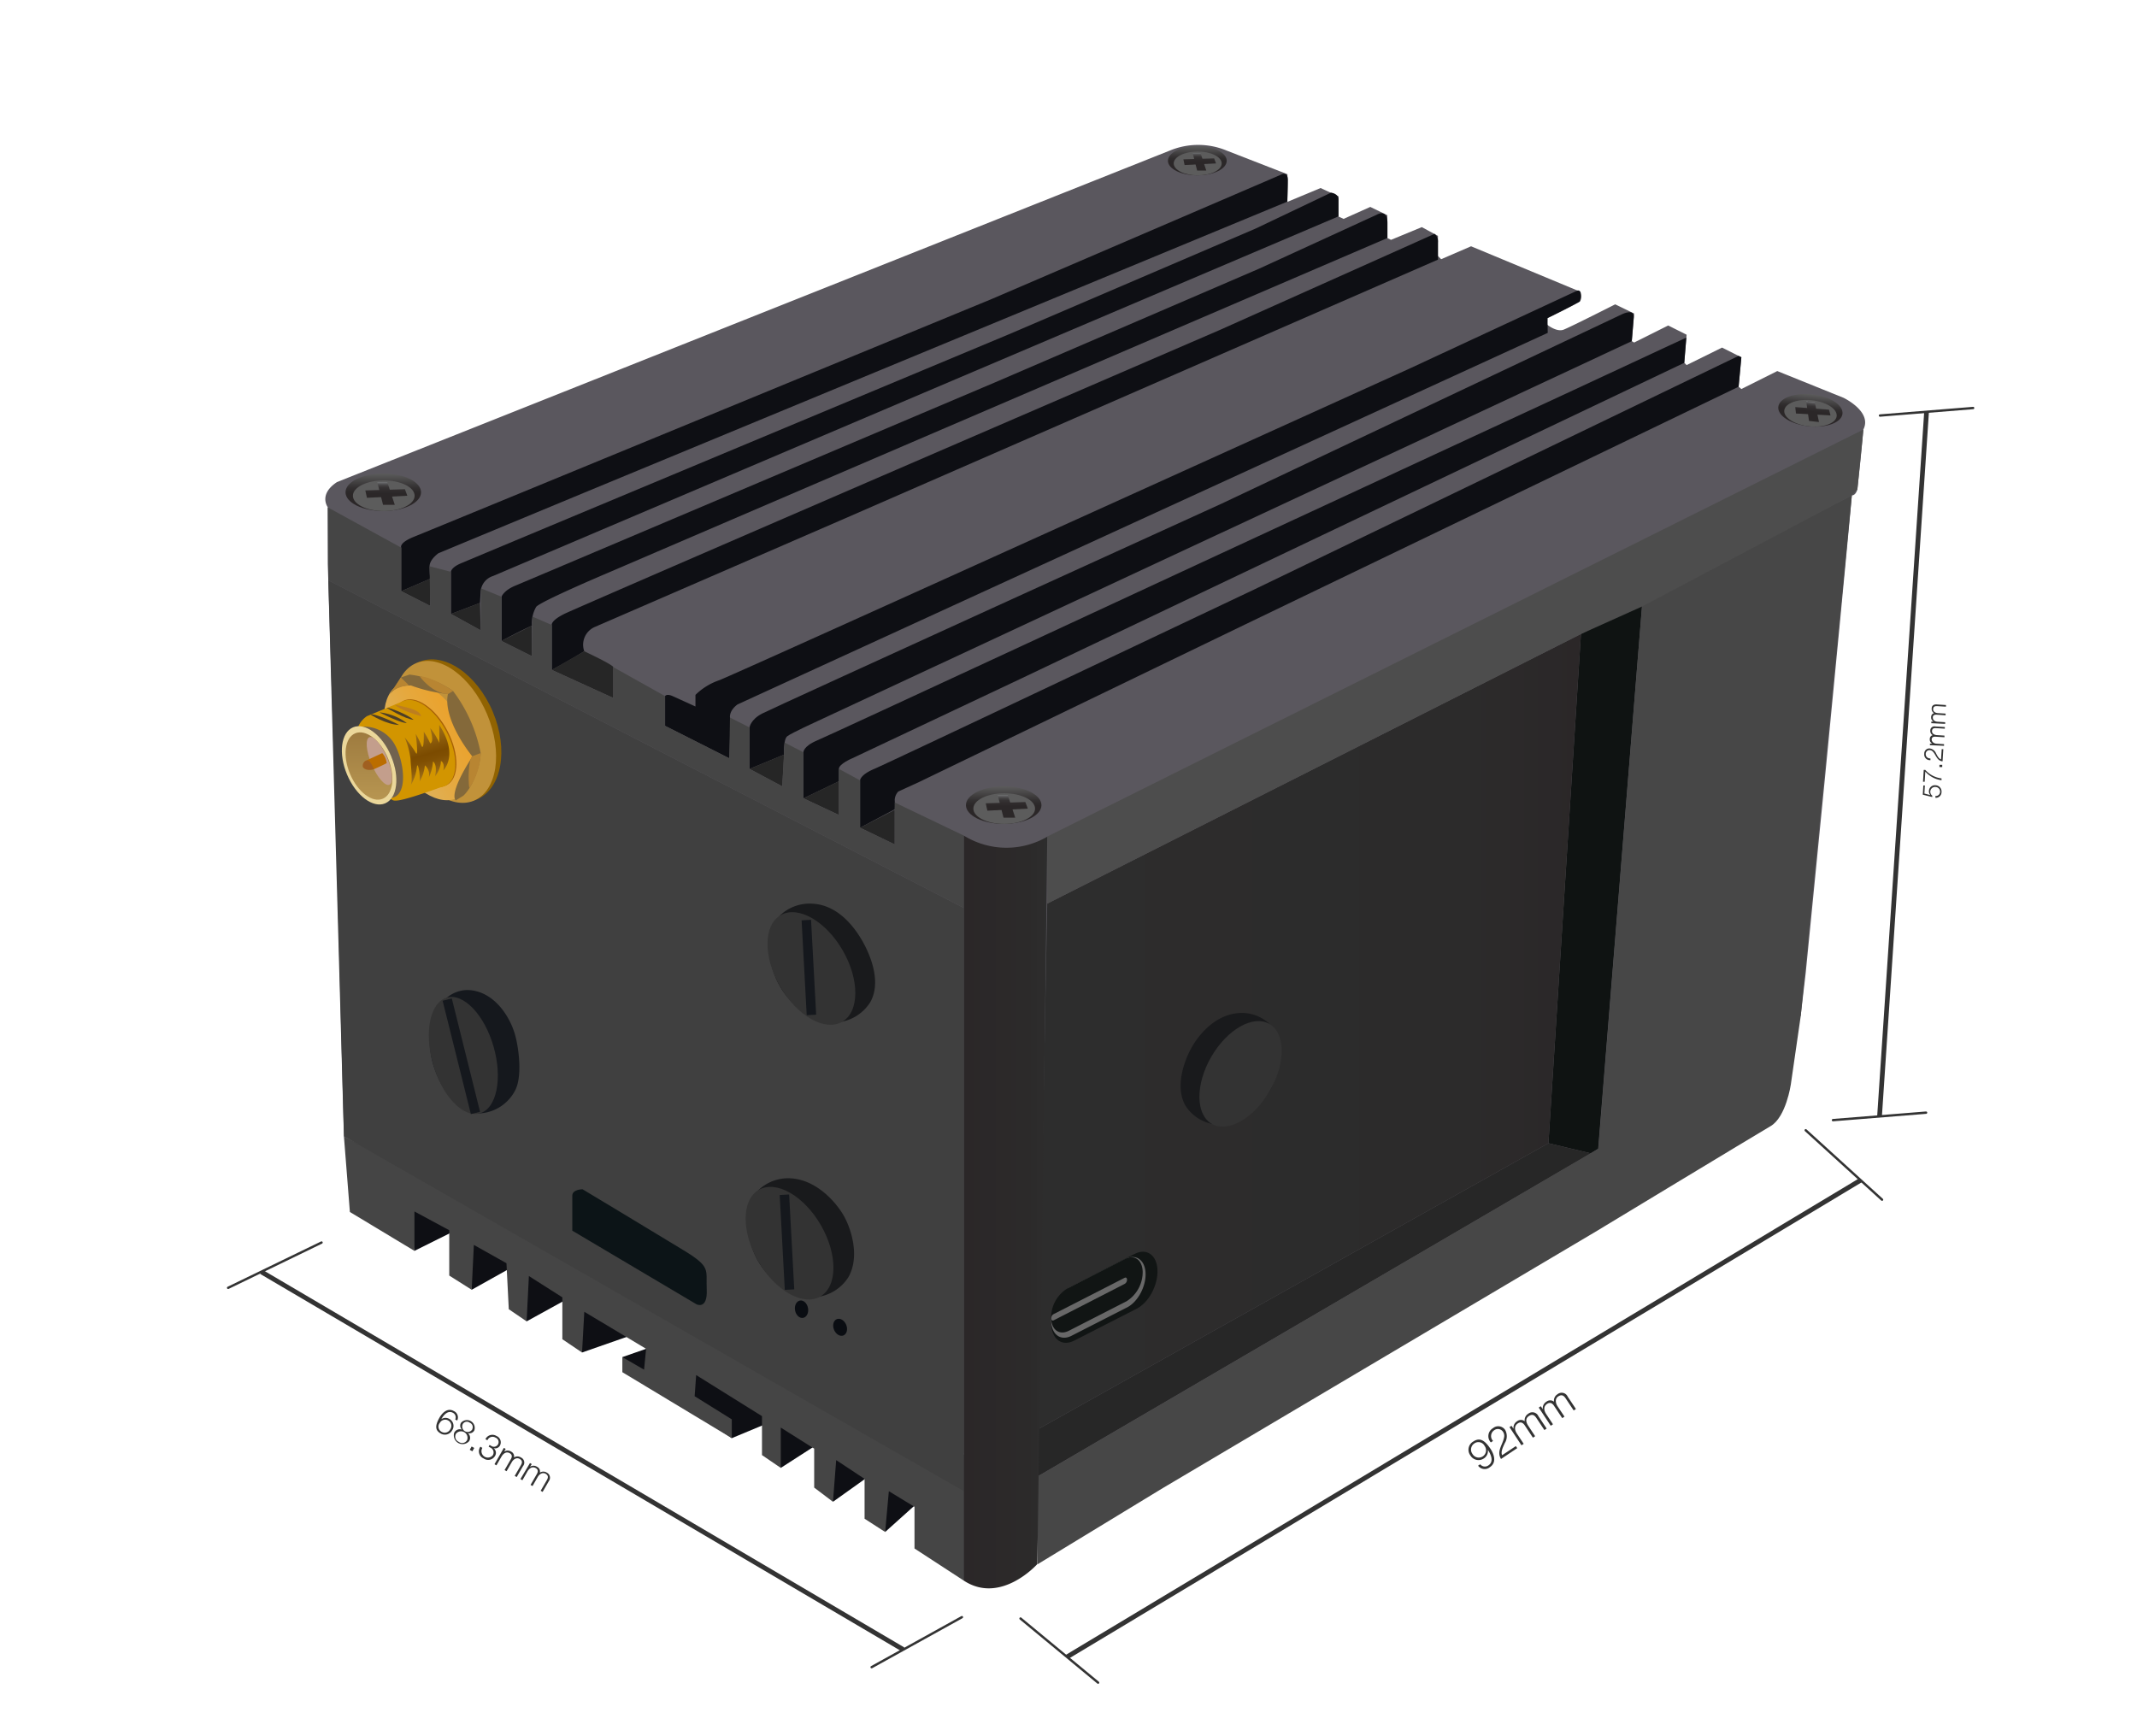 <svg xmlns="http://www.w3.org/2000/svg" xmlns:xlink="http://www.w3.org/1999/xlink" viewBox="0 0 451.61 366.97"><defs><style>.cls-1{fill:#0e0f14;}.cls-2{fill:#454545;}.cls-3{fill:#5a575e;}.cls-4{fill:#262626;}.cls-5{fill:#0f1312;}.cls-6{fill:#272727;}.cls-7{fill:#404040;}.cls-8{fill:url(#linear-gradient);}.cls-9{fill:#474747;}.cls-10{fill:#4d4d4d;}.cls-11{fill:url(#linear-gradient-2);}.cls-12{fill:url(#linear-gradient-3);}.cls-13{fill:#5c5c5c;}.cls-14{fill:url(#linear-gradient-4);}.cls-15{fill:url(#linear-gradient-5);}.cls-16{fill:url(#linear-gradient-6);}.cls-17{fill:url(#linear-gradient-7);}.cls-18{fill:url(#linear-gradient-8);}.cls-19{fill:url(#linear-gradient-9);}.cls-20{fill:url(#linear-gradient-10);}.cls-21{fill:url(#linear-gradient-11);}.cls-22{fill:url(#linear-gradient-12);}.cls-23{fill:url(#linear-gradient-13);}.cls-24{fill:url(#linear-gradient-14);}.cls-25{fill:#0c1417;}.cls-26{fill:#15181d;}.cls-27{fill:#333;}.cls-28,.cls-49,.cls-50{fill:none;stroke-miterlimit:10;}.cls-28{stroke:#15181d;stroke-width:2px;}.cls-29{fill:#191a1c;}.cls-30{fill:#0a0d12;}.cls-31{fill:#916301;}.cls-32{fill:#c1923a;}.cls-33{fill:url(#linear-gradient-15);}.cls-34{fill:#a86105;}.cls-35{fill:#d29500;}.cls-36{fill:#84693a;}.cls-37{fill:#b88532;}.cls-38{fill:#71624f;}.cls-39{fill:#ebd79a;}.cls-40{opacity:0.59;fill:url(#linear-gradient-16);}.cls-41{fill:#c39e8c;}.cls-42{fill:#4d3e27;}.cls-43{fill:#bd7e1f;}.cls-44{opacity:0.81;fill:url(#linear-gradient-17);}.cls-45{fill:#bb6d00;}.cls-46{fill:#a05f20;}.cls-47{fill:#111514;}.cls-48{fill:#686868;}.cls-49,.cls-50{stroke:#333;}.cls-49{stroke-linecap:round;stroke-width:0.5px;}</style><linearGradient id="linear-gradient" x1="219.22" y1="218.06" x2="334.1" y2="218.06" gradientUnits="userSpaceOnUse"><stop offset="0" stop-color="#2d2d2d"/><stop offset="0.79" stop-color="#2c2b2b"/><stop offset="1" stop-color="#2b2728"/></linearGradient><linearGradient id="linear-gradient-2" x1="221.31" y1="256.14" x2="203.71" y2="256.14" gradientUnits="userSpaceOnUse"><stop offset="0" stop-color="#2d2d2d"/><stop offset="0.24" stop-color="#2c2a2a"/><stop offset="1" stop-color="#2b2728"/></linearGradient><linearGradient id="linear-gradient-3" x1="212.11" y1="166.19" x2="212.11" y2="174.12" gradientUnits="userSpaceOnUse"><stop offset="0" stop-color="#5b5b5b"/><stop offset="0.39" stop-color="#312e2f"/><stop offset="0.52" stop-color="#2b2728"/></linearGradient><linearGradient id="linear-gradient-4" x1="212.7" y1="168.02" x2="212.7" y2="172.81" gradientUnits="userSpaceOnUse"><stop offset="0" stop-color="#5b5b5b"/><stop offset="0" stop-color="#707173"/><stop offset="0.01" stop-color="#6d6e70"/><stop offset="0.08" stop-color="#535254"/><stop offset="0.16" stop-color="#403e3f"/><stop offset="0.24" stop-color="#353233"/><stop offset="0.32" stop-color="#312e2f"/><stop offset="0.52" stop-color="#2b2728"/></linearGradient><linearGradient id="linear-gradient-5" x1="212.76" y1="169.5" x2="212.76" y2="171.33" gradientUnits="userSpaceOnUse"><stop offset="0" stop-color="#312e2f"/><stop offset="0.52" stop-color="#2b2728"/></linearGradient><linearGradient id="linear-gradient-6" x1="81" y1="100.08" x2="81" y2="108.01" xlink:href="#linear-gradient-3"/><linearGradient id="linear-gradient-7" x1="81.58" y1="101.9" x2="81.58" y2="106.69" xlink:href="#linear-gradient-4"/><linearGradient id="linear-gradient-8" x1="81.64" y1="103.39" x2="81.64" y2="105.21" xlink:href="#linear-gradient-5"/><linearGradient id="linear-gradient-9" x1="253.03" y1="30.89" x2="253.03" y2="37.06" xlink:href="#linear-gradient-3"/><linearGradient id="linear-gradient-10" x1="253.48" y1="32.31" x2="253.48" y2="36.04" xlink:href="#linear-gradient-4"/><linearGradient id="linear-gradient-11" x1="253.53" y1="33.47" x2="253.53" y2="34.88" xlink:href="#linear-gradient-5"/><linearGradient id="linear-gradient-12" x1="364.15" y1="76.52" x2="364.15" y2="83.3" gradientTransform="translate(462.5 -277.44) rotate(90)" xlink:href="#linear-gradient-3"/><linearGradient id="linear-gradient-13" x1="364.65" y1="78.08" x2="364.65" y2="82.18" gradientTransform="translate(29.13 -31.88) rotate(6.17)" xlink:href="#linear-gradient-4"/><linearGradient id="linear-gradient-14" x1="364.7" y1="79.35" x2="364.7" y2="80.91" gradientTransform="translate(29.13 -31.88) rotate(6.17)" xlink:href="#linear-gradient-5"/><linearGradient id="linear-gradient-15" x1="83.41" y1="160.61" x2="96.23" y2="153.42" gradientTransform="translate(82.16 -24.13) rotate(27.38)" gradientUnits="userSpaceOnUse"><stop offset="0" stop-color="#ddb360"/><stop offset="0.5" stop-color="#e4aa44"/><stop offset="0.63" stop-color="#e6a83d"/><stop offset="0.99" stop-color="#eaa32f"/></linearGradient><linearGradient id="linear-gradient-16" x1="77.98" y1="169.01" x2="77.98" y2="154.78" gradientTransform="translate(69.08 -17.58) rotate(22.88)" gradientUnits="userSpaceOnUse"><stop offset="0" stop-color="#92661f"/><stop offset="1" stop-color="#673a00"/></linearGradient><linearGradient id="linear-gradient-17" x1="91.58" y1="164.64" x2="88.66" y2="154.45" gradientUnits="userSpaceOnUse"><stop offset="0" stop-color="#a1762a"/><stop offset="0.1" stop-color="#8e631d"/><stop offset="0.25" stop-color="#794c0d"/><stop offset="0.39" stop-color="#6c3f03"/><stop offset="0.51" stop-color="#673a00"/><stop offset="0.91" stop-color="#8a5e19"/><stop offset="1" stop-color="#92661f"/></linearGradient></defs><g id="Layer_5" data-name="Layer 5"><polyline class="cls-1" points="87.58 264.36 97.5 259.42 99.68 272.58 109.94 266.84 111.29 279.26 121.42 273.68 123 285.84 136.19 281.23 136.54 285.06 131.52 286.81 134.26 290.39 154.65 303.94 162.71 300.58 165 310.23 173.68 304.64 176.03 317.39 184.58 311.29 187.06 323.77 196.65 315.15 84.35 249.02 87.58 264.36"/></g><g id="Layer_2" data-name="Layer 2"><polygon class="cls-2" points="72.68 240.15 73.94 256.14 87.58 264.36 87.58 256.03 94.94 260 94.94 269.58 99.68 272.58 100.14 263.1 107.03 266.97 107.52 276.69 111.29 279.26 111.77 269.68 118.84 274.18 118.84 283.03 123 285.84 123.48 277.23 136.54 285.06 136.11 289.47 131.52 286.81 131.52 290 154.65 303.94 154.65 299.97 146.8 295.08 147.12 290.61 161.03 299.29 161.03 307.52 165 310.23 165 301.71 172.06 306.16 172.06 314.39 176.03 317.39 176.71 308.58 182.71 312.55 182.71 320.97 187.06 323.77 187.84 315.15 193.26 318.45 193.26 327.26 203.71 334.07 209.42 324.55 206.52 308.77 72.68 240.15"/><path class="cls-3" d="M71.22,101.88l176-70.06a15.65,15.65,0,0,1,12,0c6.72,2.62,12.85,5,12.85,5v5.84l7-2.92,3.8,1.75v4.28l1.07.49,5.64-2.53,3.6,1.75V50.3l.78.39L300.47,48l3.41,1.85V54.1l.68.68,6.32-2.73,22.48,9.35a1.58,1.58,0,0,1,.49,2.33c-1.37.88-6.82,3.5-6.82,3.5l-.09,1.37s2,1.65,3.5,1.07,10.9-5.35,10.9-5.35l4,1.94-.49,5.84.49.29,7.2-3.6,3.89,1.95-.49,5.93.49.49,7.49-3.7L368,75.51l-.58,6.22.58.49,7.59-3.8,14,5.65s6.13,2.92,4.19,6.71c-.49,5.74-1.27,12.65-1.27,12.65s-.29,1.27-1.17,1.27c-.29,4.08-5.64,59.35-5.64,59.35l-4.09,41.46-1.07,9.14s-3.22,4.21-4.78,6,2.93,1.15,2.93,1.15L342.89,243l-49.13,28.8L248,298.53l-31.14,18.39A48.36,48.36,0,0,0,205,309.16c-3.42-4-25.21-45-68.48-34.62l-29.84-20.15-24.2-14.91s-9.68,1.93-9.77.67S71,174.27,71,174.27L69.27,119.2v-12S67.23,104.5,71.22,101.88Z"/><path class="cls-1" d="M84.79,124.94v-9.2s-.58-1,2.77-2.33,122-50.21,122-50.21l61.15-26.28s1.46-.87,1.46,1.17-.14,4.53-.14,4.53L123.62,104.06,92.67,116.91s-1.89,1.31-1.89,2.77a24.68,24.68,0,0,0,.14,2.63Z"/><path class="cls-1" d="M95.3,129.75v-8.9s0-.88,2-1.75S213.23,70.64,213.23,70.64l52.11-22.33,15.94-7.59s1.58.14,1.58,1.46v3.55l-178.66,76a3.75,3.75,0,0,0-2.62,3.21l-.15,2.48Z"/><path class="cls-1" d="M106,135.45V126.1s.43-1.31,2.91-2.33,101.3-42.93,101.3-42.93l55.9-24.07,24.81-11.38s2.29-1.41,2.29,1.75V50.3L128.29,121.14s-14.45,6.13-15,7.15a6.9,6.9,0,0,0-.87,3.94C109.75,133.4,106,135.45,106,135.45Z"/><path class="cls-1" d="M116.61,141.58v-9.49s-.29-.88,2.63-2.34,138.51-60,138.51-60l45.42-20.33a2.13,2.13,0,0,1,.71,1.8v3.65l-125.4,54.73-52.82,22.92a4.09,4.09,0,0,0-2.19,5.11C120.41,139.53,116.61,141.58,116.61,141.58Z"/><path class="cls-1" d="M140.55,153.4v-6.28s.29-.58,1.6,0l4.82,2.19v-2.45a13.23,13.23,0,0,1,5-3.09c3.21-1.17,145.81-65.83,145.81-65.83L333.36,61.4s1.26-.34.49,2.33c-2.36,1.29-6.82,3.5-6.82,3.5l.05,3.12L191.2,132.67l-35.33,16.2s-1.75,1.17-1.6,2.78-.15,8.61-.15,8.61Z"/><path class="cls-1" d="M158.4,162.5v-8.76s.2-1.65,2.63-2.92,97.11-44.37,97.11-44.37l84.75-40.09s2.53-1.19,2.37.68l-.42,5.06L286.75,99.25,172.8,152.38s-5.54,2.53-6.42,3.21-.68,3.89-.68,3.89Z"/><path class="cls-1" d="M169.79,168.72V159s-.1-1.26,2.92-2.53,81.34-37.65,81.34-37.65l78.53-36.4,23.79-11.08-.44,5.34-140,66.66L180.1,160.26s-2.82,1.17-2.82,2.24v2.62Z"/><path class="cls-1" d="M181.76,174.93v-10s0-1.17,3-2.43,80.47-38,80.47-38L367.42,75.21l.58.3-.58,6.22L263.08,132l-68.87,33.28-4.38,2a2.79,2.79,0,0,0-.75,1.75,18,18,0,0,1,0,2Z"/><polygon class="cls-4" points="84.79 124.94 90.92 122.31 90.92 128.05 84.79 124.94"/><polygon class="cls-4" points="95.3 129.75 101.58 133.21 101.43 127.42 95.3 129.75"/><polygon class="cls-4" points="105.95 135.45 112.38 132.24 112.38 138.66 105.95 135.45"/><path class="cls-4" d="M116.61,141.58l6.86-3.94s6.13,2.87,6.13,3.35v6.52Z"/><polygon class="cls-4" points="158.4 162.5 165.7 159.48 165.31 166.19 158.4 162.5"/><polygon class="cls-4" points="169.79 168.72 177.28 165.12 177.28 172.23 169.79 168.72"/><polygon class="cls-4" points="181.76 174.93 189.08 171.16 189.08 178.46 181.76 174.93"/><polygon class="cls-5" points="334.1 133.99 347.08 127.17 337.74 242.77 336.18 243.75 327.23 241.61 334.1 133.99"/><polygon class="cls-6" points="219.22 312.06 336.18 243.75 327.23 241.61 219.22 302.13 219.22 312.06"/><polygon class="cls-7" points="69.38 122.64 203.71 191.9 203.71 315.15 72.68 240.15 69.38 122.64"/><polygon class="cls-8" points="221.31 190.97 219.22 302.13 327.23 241.61 334.1 133.99 221.31 190.97"/><path class="cls-9" d="M347.08,127.17l44.27-22.47-10.8,110-2.1,14.51s-1,6.87-4.26,8.78-37,22.32-37,22.32l-91.47,54.19-26.46,16.1V312.06l118.52-69.29Z"/><polygon class="cls-10" points="221.31 190.97 221.31 176.8 393.79 90.78 392.52 103.43 391.35 104.7 347.08 128.15 334.1 133.99 221.31 190.97"/><polygon class="cls-2" points="203.71 191.9 203.71 176.61 189.1 169.61 189.08 178.46 181.76 174.93 181.76 164.93 177.28 162.5 177.28 172.23 169.79 168.72 169.79 158.99 165.81 156.94 165.31 166.19 158.4 162.5 158.4 153.74 154.27 151.65 154.12 160.26 140.55 153.4 140.55 147.12 129.6 140.99 129.6 147.51 116.61 141.58 116.61 132.09 112.51 130.31 112.38 138.66 105.95 135.45 105.95 126.1 101.67 124.35 101.58 133.21 95.3 129.75 95.3 120.85 90.78 119.68 90.92 128.05 84.79 124.94 84.79 115.74 69.27 107.23 69.38 122.64 203.71 191.9"/><path class="cls-11" d="M203.71,176.61a17.08,17.08,0,0,0,17.6.22c-.38,39.28-2.09,153.72-2.09,153.72s-7.68,8.62-15.51,3.52Z"/><ellipse class="cls-12" cx="212.11" cy="170.16" rx="7.98" ry="3.96"/><ellipse class="cls-13" cx="212.22" cy="170.89" rx="6.52" ry="3.24"/><polygon class="cls-14" points="214.55 172.81 212.07 172.81 210.85 168.02 212.97 168.02 214.55 172.81"/><polygon class="cls-15" points="216.69 169.5 208.32 169.77 208.66 171.33 217.2 170.89 216.69 169.5"/><ellipse class="cls-16" cx="81" cy="104.04" rx="7.98" ry="3.96"/><ellipse class="cls-13" cx="81.1" cy="104.77" rx="6.52" ry="3.24"/><polygon class="cls-17" points="83.43 106.69 80.95 106.69 79.73 101.9 81.85 101.9 83.43 106.69"/><polygon class="cls-18" points="85.57 103.39 77.2 103.65 77.55 105.21 86.08 104.77 85.57 103.39"/><ellipse class="cls-19" cx="253.03" cy="33.98" rx="6.21" ry="3.08"/><ellipse class="cls-13" cx="253.11" cy="34.54" rx="5.07" ry="2.52"/><polygon class="cls-20" points="254.92 36.04 252.99 36.04 252.04 32.31 253.69 32.31 254.92 36.04"/><polygon class="cls-21" points="256.58 33.47 250.08 33.67 250.34 34.88 256.98 34.54 256.58 33.47"/><ellipse class="cls-22" cx="382.58" cy="86.71" rx="3.39" ry="6.82" transform="translate(255.26 457.76) rotate(-83.83)"/><ellipse class="cls-13" cx="382.6" cy="87.34" rx="2.77" ry="5.57" transform="translate(254.65 458.34) rotate(-83.83)"/><polygon class="cls-23" points="384.41 89.19 382.3 88.96 381.7 84.78 383.5 84.97 384.41 89.19"/><polygon class="cls-24" points="386.53 86.58 379.39 86.03 379.54 87.39 386.84 87.8 386.53 86.58"/><path class="cls-25" d="M120.94,252.7v7.39l26.27,15.57s2.34,1.17,2.14-3.11,1-4.72-4.86-8.3-21.38-12.91-21.38-12.91S120.94,251.34,120.94,252.7Z"/><path class="cls-26" d="M108.9,218.89c.76,2.84,1.48,8.55,0,11.49a9,9,0,0,1-7.49,4.92c-5.61,0-8.9-6.92-9.89-10.4-1.17-4.08-1.31-10.8,2.91-14.05a6.93,6.93,0,0,1,4.32-1.62C104.26,209.32,107.79,214.72,108.9,218.89Z"/><ellipse class="cls-27" cx="97.9" cy="223.07" rx="6.66" ry="12.72" transform="translate(-57.45 35.43) rotate(-15.93)"/><line class="cls-28" x1="100.48" y1="235.21" x2="94.51" y2="211.25"/><path class="cls-29" d="M178.35,257c1.55,2.77,3.37,8.49,1,12.82a9.17,9.17,0,0,1-6,4.18c-5.49,1.14-10.75-3.34-13.13-7.45s-3.64-11.2.12-15.09a9.11,9.11,0,0,1,6.93-2.42C172.73,249.44,176.81,254.25,178.35,257Z"/><ellipse class="cls-27" cx="166.85" cy="262.73" rx="7.64" ry="13.01" transform="translate(-109.01 118.63) rotate(-30)"/><line class="cls-28" x1="166.85" y1="272.55" x2="165.77" y2="252.5"/><path class="cls-29" d="M182.32,199c1.55,2.77,4,8.41,1.63,12.74a9.19,9.19,0,0,1-6,4.18c-5.5,1.14-10.76-3.34-13.13-7.45s-3.64-11.2.11-15.09A9.12,9.12,0,0,1,171.9,191C177.36,191.39,180.78,196.28,182.32,199Z"/><ellipse class="cls-27" cx="171.48" cy="204.68" rx="7.64" ry="13.01" transform="translate(-79.37 113.16) rotate(-30)"/><line class="cls-28" x1="171.48" y1="214.5" x2="170.4" y2="194.45"/><path class="cls-29" d="M251.81,221.41c-1.46,2.6-3.58,8.12-1.33,12.18a8.66,8.66,0,0,0,5.59,3.92c5.14,1.06,10.07-3.13,12.3-7s3.41-10.5-.11-14.14a8.53,8.53,0,0,0-6.49-2.27C256.66,214.49,253.25,218.83,251.81,221.41Z"/><ellipse class="cls-27" cx="262.16" cy="226.95" rx="12.19" ry="7.16" transform="translate(-65.46 340.51) rotate(-60)"/><ellipse class="cls-30" cx="169.39" cy="276.69" rx="1.39" ry="1.86" transform="translate(-47.84 35.73) rotate(-10.56)"/><ellipse class="cls-30" cx="177.56" cy="280.49" rx="1.39" ry="1.86" transform="translate(-92.87 87.95) rotate(-22.21)"/><ellipse class="cls-31" cx="94.66" cy="154.42" rx="10.29" ry="15.76" transform="translate(-52.59 48.95) rotate(-22.88)"/><ellipse class="cls-32" cx="94.06" cy="154.68" rx="9.63" ry="15.76" transform="translate(-52.74 48.74) rotate(-22.88)"/><ellipse class="cls-33" cx="90.61" cy="156.58" rx="8.01" ry="13.5" transform="translate(-61.86 59.21) rotate(-27.38)"/><ellipse class="cls-34" cx="89.79" cy="157.04" rx="5.42" ry="10.02" transform="translate(-62.16 58.88) rotate(-27.38)"/><ellipse class="cls-35" cx="89.56" cy="157.16" rx="5.42" ry="10.02" transform="translate(-62.24 58.79) rotate(-27.38)"/><path class="cls-36" d="M82.31,146.83l2.4-3.65,1.83-.61a20,20,0,0,1,9.2,3.46,31.75,31.75,0,0,1,5.84,13.13c-.08,2.63-1.54,7-3.65,9l-1.61,1s-1.75-1.1,3.51-9.27C96,155,93.94,150,94.66,146.68a32,32,0,0,1-7.83-1.82C85.59,144.93,83.77,144.86,82.31,146.83Z"/><path class="cls-37" d="M88.68,142.93s2.64,3.68,6,3.75l1.08-.65S91.53,143.05,88.68,142.93Z"/><path class="cls-37" d="M99.83,159.82l1.75-.66a14,14,0,0,1-2.4,7.43C98.8,163.62,99.24,160,99.83,159.82Z"/><path class="cls-37" d="M84.71,143.18l1.69,1.63s-3.14.34-4.09,2Z"/><path class="cls-38" d="M75.6,153.69s11.53,4,6.71,15a13.07,13.07,0,0,0,3.65-.58V157.16l-4.82-5Z"/><path class="cls-35" d="M85,148.27l-7.46,3.09a5.09,5.09,0,0,0-1.89,2.33,7.41,7.41,0,0,1,7.66,3.47c2.17,3.7,3.14,11.49-1,11.49,1.09.44-.49,1.86,12.09-2.72C93.55,161.21,85,148.27,85,148.27Z"/><ellipse class="cls-39" cx="78" cy="161.75" rx="5.05" ry="8.72" transform="translate(-56.75 43.05) rotate(-22.88)"/><ellipse class="cls-40" cx="77.98" cy="161.89" rx="4.34" ry="7.5" transform="translate(-56.81 43.06) rotate(-22.88)"/><ellipse class="cls-41" cx="80.17" cy="160.83" rx="1.78" ry="5.45" transform="translate(-56.22 43.82) rotate(-22.88)"/><path class="cls-42" d="M78.26,151s3.32,2.14,6.09,2.21C82.53,152.23,79,150.72,78.26,151Z"/><path class="cls-42" d="M80.17,150.55s4.4,2.26,5.79,2.26A11.6,11.6,0,0,0,80.17,150.55Z"/><path class="cls-42" d="M81.72,149.6s3.94,2.42,5.7,2.52C86.11,151,82.17,149.42,81.72,149.6Z"/><path class="cls-43" d="M89,151.36l-.34-.1c-1-.28-4-1.19-5.28-2.35C85.73,149.46,88.66,149.9,89,151.36Z"/><path class="cls-44" d="M85.52,155.83a17.16,17.16,0,0,1,1.24,4.58c.07,1.82.51,4.74,0,5.61,1.46-2.4,1.24-4.24,1.46-4.27s.63,2.38.46,3.4a8.38,8.38,0,0,0,1.11-3.4,2.55,2.55,0,0,1,.82,2.6,10.19,10.19,0,0,0,.9-3.42s1,.57.43,3.12a5.44,5.44,0,0,0,1.24-3.22s.88.29.51,2c1-1.16,2.63-4.23-.87-9.63.07,2.92,0,3.79,0,3.79a14.25,14.25,0,0,0-1.9-3.13c.44,1.75.66,3,0,3.25a20.27,20.27,0,0,0-1.36-2.48s.12,4.48-.54,2.88a16.22,16.22,0,0,0-1.16-2.41s.65,5.18,0,4S85.52,155.83,85.52,155.83Z"/><path class="cls-45" d="M77.2,160.83l3.58-1.67a3.74,3.74,0,0,1,.94,2.12c-1.09.58-2.71,1.29-2.71,1.29S75.67,162.93,77.2,160.83Z"/><path class="cls-46" d="M77.73,160.71a.91.91,0,0,1,.51.39,5.78,5.78,0,0,1,.77,1.47c-1.18.37-2.15,0-2.33-.52a1.17,1.17,0,0,1,.52-1.22A.8.8,0,0,1,77.73,160.71Z"/><path class="cls-47" d="M240.23,276.57,227,283.33c-2.53,1.3-4.71-.24-4.83-3.41h0c-.13-3.17,1.85-6.83,4.38-8.13L239.78,265c2.53-1.29,4.71.24,4.83,3.42h0C244.73,271.62,242.76,275.28,240.23,276.57Z"/><path class="cls-48" d="M238.2,276.3l-11.75,6c-2.25,1.16-4.19-.21-4.3-3h0a8.38,8.38,0,0,1,3.9-7.23l11.75-6c2.25-1.16,4.18.21,4.29,3h0C242.2,271.9,240.45,275.15,238.2,276.3Z"/><path class="cls-47" d="M238.09,275l-12.22,6.25c-2,1-3.65-.18-3.74-2.64h0a7.25,7.25,0,0,1,3.39-6.28l12.22-6.26c2-1,3.64.19,3.74,2.64h0A7.28,7.28,0,0,1,238.09,275Z"/><path class="cls-48" d="M237.67,271.34l-15,7.7c-.26.13-.48,0-.49-.35v-.11a.93.93,0,0,1,.44-.83l15.05-7.7c.26-.13.48,0,.5.35v.11A1,1,0,0,1,237.67,271.34Z"/><line class="cls-49" x1="203.28" y1="341.77" x2="184.2" y2="352.34"/><line class="cls-49" x1="67.95" y1="262.6" x2="48.21" y2="272.17"/><line class="cls-50" x1="55.25" y1="268.81" x2="190.87" y2="348.61"/><path class="cls-27" d="M96.2,300a1.07,1.07,0,0,0-.47-1.41c-1.08-.62-2,.49-2.46,1.33h0a1.58,1.58,0,0,1,1.66-.06,1.68,1.68,0,0,1,.63,2.42,1.75,1.75,0,0,1-2.46.66c-1.11-.65-1.23-1.59-.2-3.38.32-.55,1.47-2.22,3-1.35a1.47,1.47,0,0,1,.72,2Zm-3.3.77a1.24,1.24,0,0,0,.46,1.85,1.3,1.3,0,0,0,1.79-.55,1.27,1.27,0,0,0-.41-1.85A1.29,1.29,0,0,0,92.9,300.81Z"/><path class="cls-27" d="M98.87,302.87h0a1.3,1.3,0,0,1,.26,1.72A1.85,1.85,0,0,1,96,302.77a1.33,1.33,0,0,1,1.61-.64h0a1.15,1.15,0,0,1-.17-1.45,1.65,1.65,0,0,1,2.8,1.62A1.17,1.17,0,0,1,98.87,302.87Zm-.16,1.49A1.37,1.37,0,0,0,96.37,303a1.21,1.21,0,0,0,.57,1.72A1.19,1.19,0,0,0,98.71,304.36Zm1.09-2.31a1,1,0,0,0-.52-1.37,1,1,0,0,0-1.45.23,1.15,1.15,0,0,0,2,1.14Z"/><path class="cls-27" d="M99.27,306.4l.4-.7.55.32-.4.7Z"/><path class="cls-27" d="M101.94,306a1.35,1.35,0,0,0,2.21,1.54,1.12,1.12,0,0,0-.54-1.61l-.35-.2.2-.35.35.2a1,1,0,0,0,1.42-.3,1,1,0,0,0-.51-1.45,1.18,1.18,0,0,0-1.72.56l-.41-.24a1.63,1.63,0,0,1,2.33-.67,1.45,1.45,0,0,1,.75,2,1.15,1.15,0,0,1-1.37.57h0a1.24,1.24,0,0,1,.29,1.69,1.67,1.67,0,0,1-2.4.48,1.64,1.64,0,0,1-.67-2.47Z"/><path class="cls-27" d="M106.48,306l.38.22-.33.57h0a1.36,1.36,0,0,1,1.5,0,1.11,1.11,0,0,1,.59,1.23,1.32,1.32,0,0,1,1.46,0,1.18,1.18,0,0,1,.44,1.84l-1.33,2.3-.42-.24,1.32-2.28c.33-.56.3-1-.3-1.33s-1.27.06-1.63.69l-1.11,1.93-.42-.24,1.33-2.31c.27-.46.31-.94-.22-1.25-.71-.41-1.32,0-1.74.67l-1.09,1.89-.41-.24Z"/><path class="cls-27" d="M112,309.2l.38.22L112,310h0a1.34,1.34,0,0,1,1.5,0,1.08,1.08,0,0,1,.59,1.23,1.35,1.35,0,0,1,1.47,0A1.19,1.19,0,0,1,116,313l-1.33,2.3-.41-.24,1.32-2.28c.32-.56.29-1-.31-1.33s-1.26.06-1.63.69l-1.1,1.92-.42-.24,1.33-2.3c.27-.46.31-.94-.22-1.25-.72-.41-1.33,0-1.74.66l-1.09,1.9-.42-.24Z"/><line class="cls-49" x1="232.06" y1="355.61" x2="215.67" y2="342.06"/><line class="cls-49" x1="397.73" y1="253.54" x2="381.6" y2="238.87"/><line class="cls-50" x1="225.43" y1="350.21" x2="393.21" y2="249.42"/><path class="cls-27" d="M312.81,309.46a1.26,1.26,0,0,0,1.73.24c1.23-.81.52-2.34-.11-3.29h0a1.85,1.85,0,0,1-.81,1.79,2,2,0,0,1-2.88-.6,2,2,0,0,1,.59-2.94c1.27-.84,2.32-.48,3.67,1.56.41.62,1.58,2.7-.13,3.84a1.72,1.72,0,0,1-2.51-.3Zm.92-3.89a1.46,1.46,0,0,0-2.2-.48,1.54,1.54,0,0,0-.36,2.18,1.54,1.54,0,1,0,2.56-1.7Z"/><path class="cls-27" d="M320.64,306.05l-3.43,2.29c-1-1.57.34-3,.63-4.49a1.51,1.51,0,0,0-.22-1.27,1.29,1.29,0,0,0-1.88-.29,1.47,1.47,0,0,0-.21,2.24l-.47.31a1.93,1.93,0,0,1,.44-3,1.75,1.75,0,0,1,2.6.39A2.75,2.75,0,0,1,318,305c-.29.68-.91,1.78-.56,2.55l2.9-1.93Z"/><path class="cls-27" d="M319,301.61l.43-.28.43.64h0a1.58,1.58,0,0,1,.75-1.6,1.29,1.29,0,0,1,1.61,0,1.56,1.56,0,0,1,.72-1.57,1.39,1.39,0,0,1,2.17.5l1.74,2.61-.47.32-1.72-2.59c-.43-.63-.89-.82-1.56-.37-.82.54-.6,1.36-.12,2.08l1.44,2.18-.47.31-1.73-2.61c-.35-.52-.84-.82-1.44-.42-.81.54-.74,1.38-.21,2.18l1.43,2.15-.47.31Z"/><path class="cls-27" d="M325.18,297.48l.43-.29.44.65h0a1.57,1.57,0,0,1,.75-1.6,1.28,1.28,0,0,1,1.61,0,1.55,1.55,0,0,1,.72-1.57,1.39,1.39,0,0,1,2.17.5l1.74,2.61-.47.31-1.72-2.59c-.43-.63-.88-.82-1.56-.37s-.6,1.37-.12,2.09l1.45,2.17-.47.32-1.74-2.61c-.35-.53-.84-.82-1.44-.42-.81.53-.74,1.37-.21,2.18l1.43,2.15-.47.31Z"/><line class="cls-49" x1="416.98" y1="86.23" x2="397.3" y2="87.82"/><line class="cls-49" x1="407.03" y1="235.15" x2="387.36" y2="236.73"/><line class="cls-50" x1="407.14" y1="87.02" x2="397.2" y2="235.94"/><path class="cls-27" d="M409,168.23a.92.92,0,0,0,1-.91,1,1,0,0,0-1-1,1,1,0,0,0-1.07.94,1,1,0,0,0,.41.89l0,.3-2-.5.12-1.95.32,0-.1,1.71,1.27.33h0a1.11,1.11,0,0,1-.31-.85,1.26,1.26,0,0,1,1.43-1.23,1.32,1.32,0,0,1,1.23,1.44,1.2,1.2,0,0,1-1.28,1.21Z"/><path class="cls-27" d="M406.39,165.22l.15-2.51.32,0a5.49,5.49,0,0,0,3.44,1.8l0,.38a5.52,5.52,0,0,1-3.43-1.83l-.13,2.16Z"/><path class="cls-27" d="M410.45,162.11l-.59,0,0-.47.59,0Z"/><path class="cls-27" d="M410.68,158.33l-.16,2.57c-1.16-.1-1.37-1.32-2-2a1,1,0,0,0-.71-.37.8.8,0,0,0-.85.82c0,.64.45.93,1,.95l0,.35a1.2,1.2,0,0,1-1.31-1.33,1.08,1.08,0,0,1,1.17-1.14,1.7,1.7,0,0,1,1.33,1.06c.23.4.54,1.12,1.05,1.24l.14-2.16Z"/><path class="cls-27" d="M407.85,157.48l0-.32.48,0v0a1,1,0,0,1-.51-1,.81.81,0,0,1,.62-.79,1,1,0,0,1-.51-.95.87.87,0,0,1,1.07-.89l2,.12,0,.35-1.93-.12c-.48,0-.75.12-.78.63s.46.81,1,.85l1.63.1,0,.35-1.95-.12c-.39,0-.73.1-.75.56s.4.88,1,.92l1.61.1,0,.35Z"/><path class="cls-27" d="M408.14,152.84l0-.33.48,0h0a1,1,0,0,1-.51-1,.81.81,0,0,1,.62-.79,1,1,0,0,1-.51-.95c0-.63.4-.93,1.07-.89l1.95.12,0,.35-1.93-.12c-.48,0-.75.13-.78.64s.46.81,1,.84l1.63.1,0,.36-1.95-.13c-.39,0-.73.11-.75.56,0,.6.4.89,1,.93l1.61.1,0,.35Z"/></g></svg>